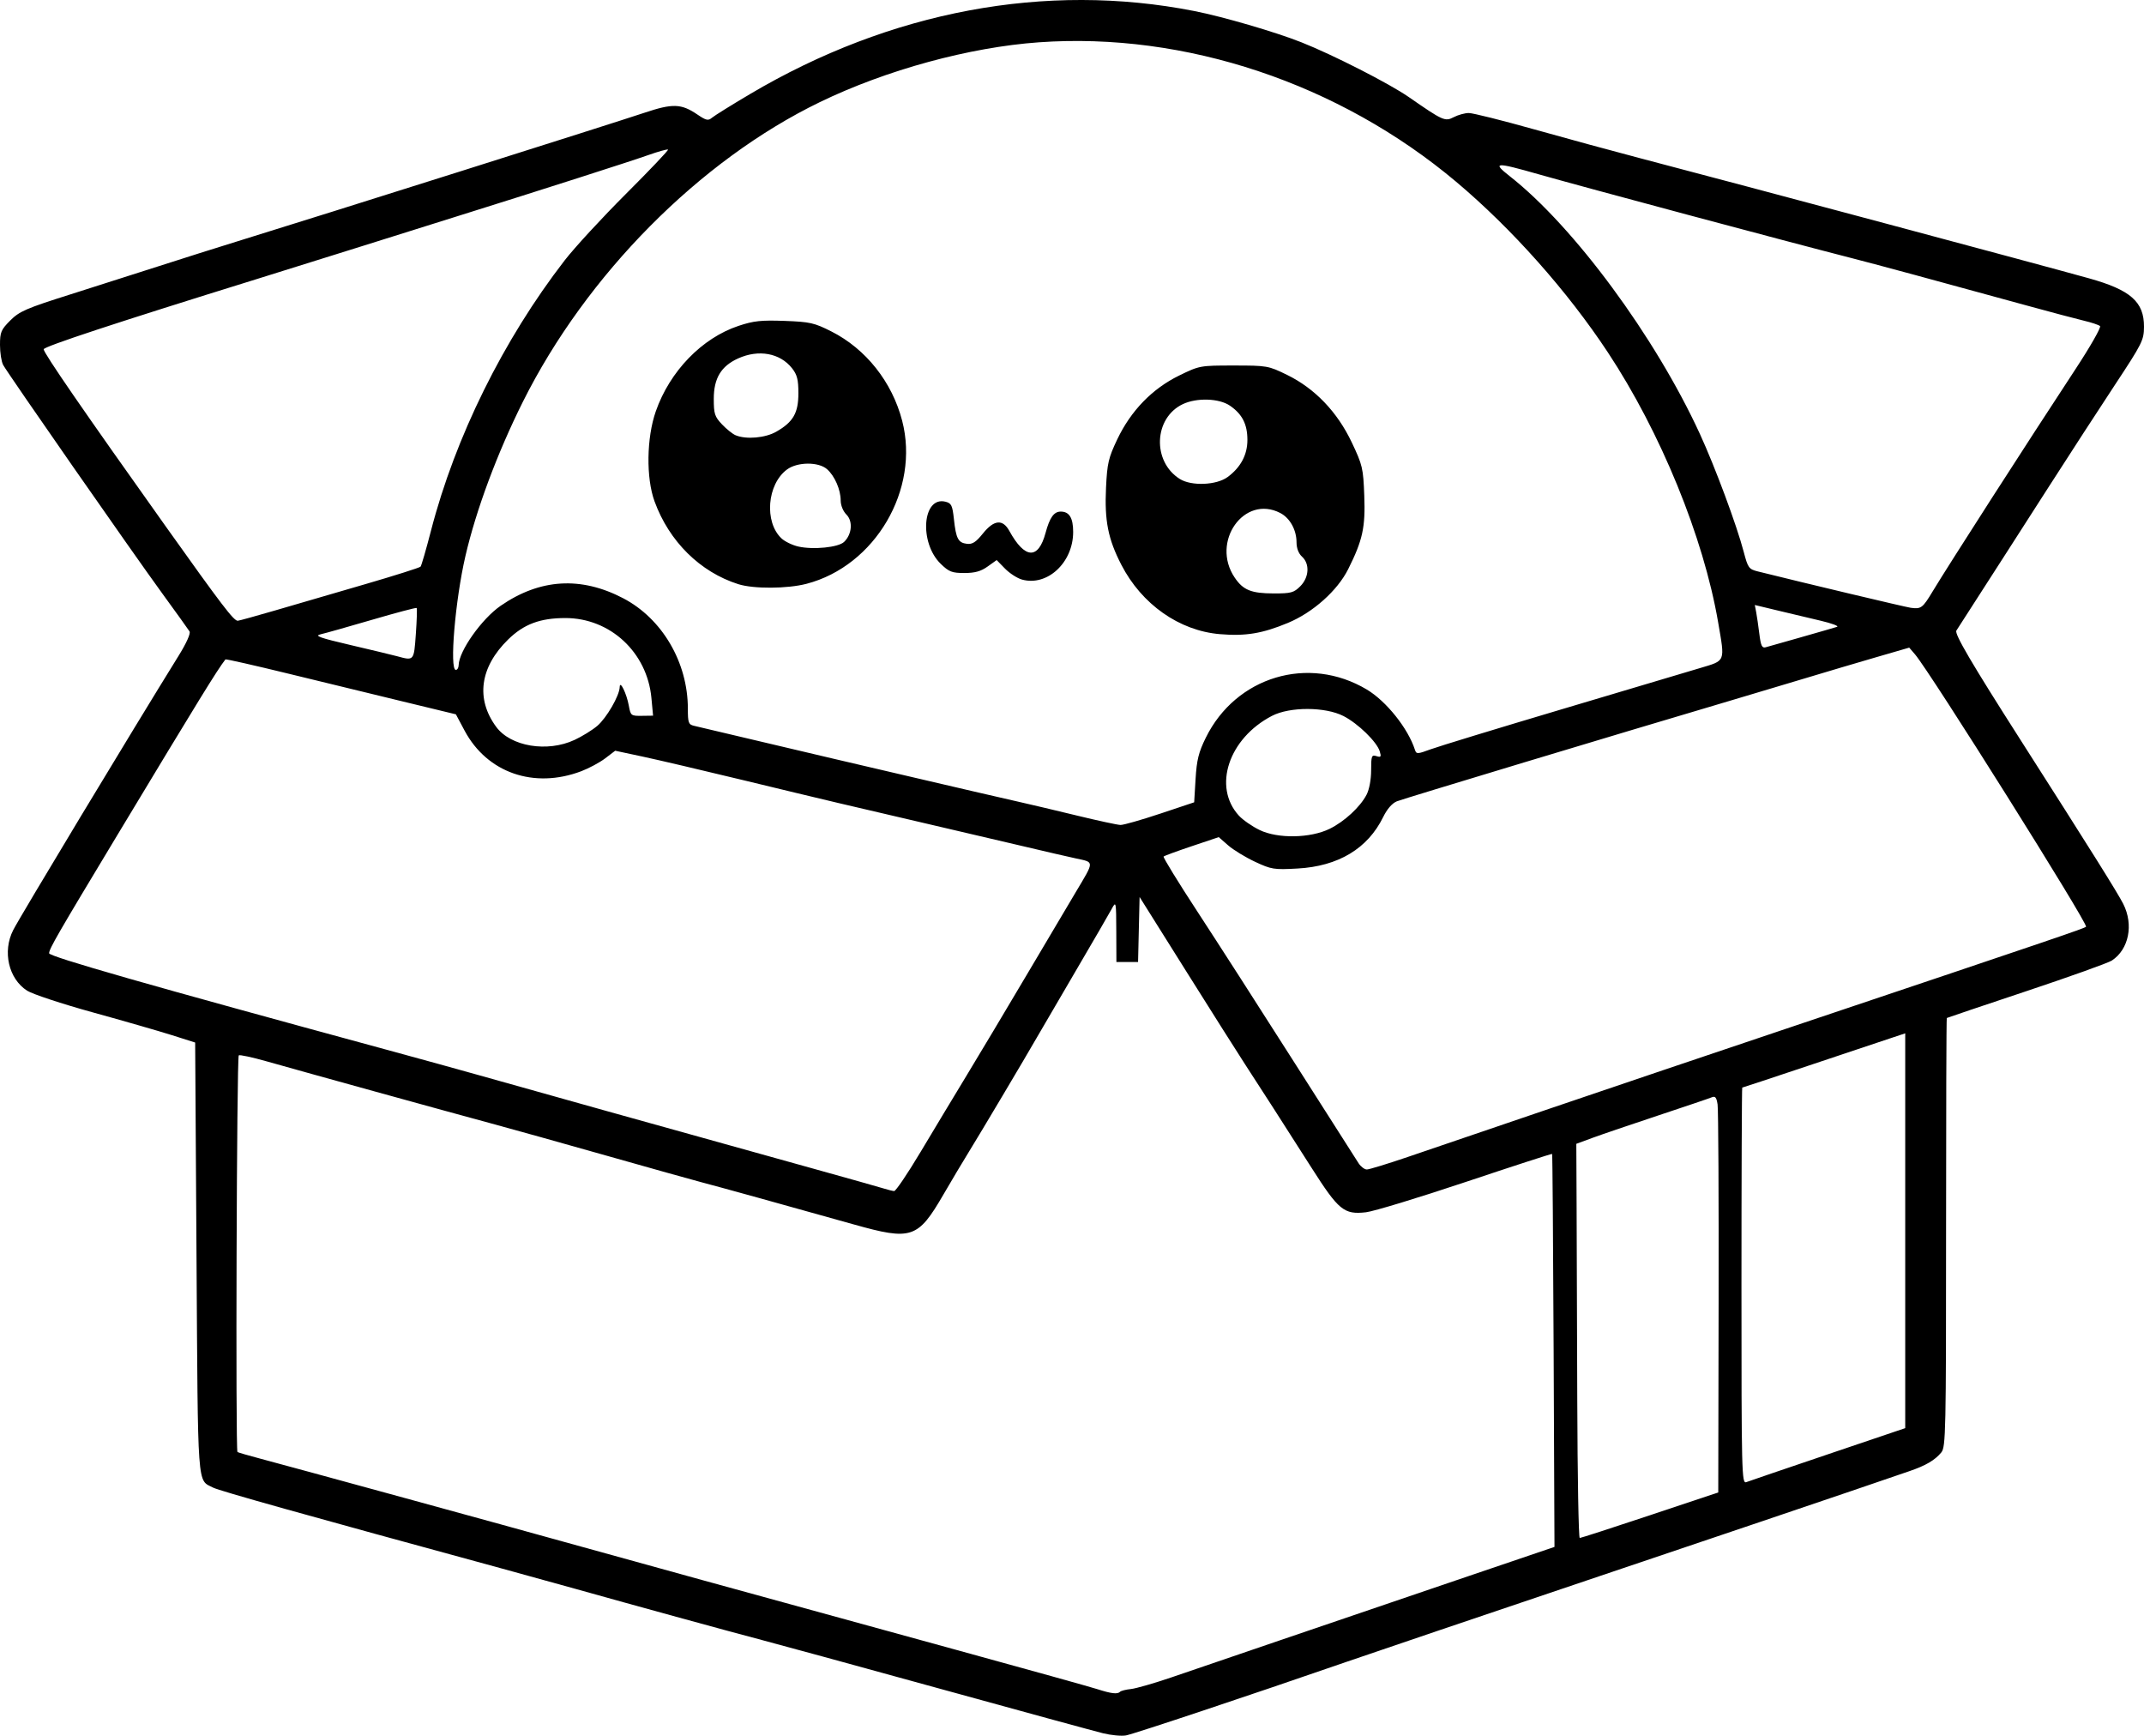 <?xml version="1.0" encoding="UTF-8" standalone="no"?>
<!-- Created with Inkscape (http://www.inkscape.org/) -->

<svg
   width="207.823mm"
   height="168.225mm"
   viewBox="0 0 207.823 168.225"
   version="1.1"
   id="svg1"
   xml:space="preserve"
   xmlns="http://www.w3.org/2000/svg"
   xmlns:svg="http://www.w3.org/2000/svg"><defs
     id="defs1" /><g
     id="layer1"
     transform="translate(-208.42,16.757)"><path
       style="fill:#000000"
       d="m 315.311,151.224 c -0.8,-0.197 -8.004,-2.164 -16.007,-4.371 -8.004,-2.207 -15.683,-4.307 -17.066,-4.667 -2.611,-0.68 -12.607,-3.423 -18.124,-4.974 -1.746,-0.491 -4.961,-1.379 -7.144,-1.974 -18.94,-5.162 -27.287,-7.501 -27.896,-7.816 -1.556,-0.805 -1.461,0.505 -1.605,-22.208 l -0.132,-20.928 -2.249,-0.713 c -1.237,-0.392 -4.69,-1.386 -7.673,-2.209 -2.983,-0.823 -5.852,-1.771 -6.375,-2.108 -1.791,-1.153 -2.397,-3.797 -1.343,-5.864 0.701,-1.373 11.439,-19.182 16.036,-26.593 0.762,-1.228 1.18,-2.162 1.057,-2.361 -0.112,-0.181 -1.294,-1.826 -2.626,-3.656 -2.947,-4.047 -15.014,-21.373 -15.44,-22.169 -0.168,-0.314 -0.305,-1.188 -0.305,-1.942 0,-1.233 0.1,-1.472 0.998,-2.37 0.883,-0.883 1.546,-1.171 5.755,-2.502 2.616,-0.827 6.542,-2.08 8.725,-2.785 2.183,-0.705 5.576,-1.777 7.541,-2.383 8.325,-2.569 36.289,-11.401 39.442,-12.457 2.748,-0.921 3.575,-0.893 5.145,0.173 0.852,0.578 1.041,0.618 1.416,0.302 0.238,-0.201 1.888,-1.228 3.667,-2.281 13.617,-8.063 28.697,-10.884 43.067,-8.057 2.798,0.551 7.85,2.025 10.393,3.033 3.072,1.218 8.513,3.992 10.413,5.31 3.332,2.311 3.505,2.388 4.363,1.941 0.418,-0.218 1.071,-0.397 1.451,-0.398 0.38,-8.97e-4 3.238,0.714 6.35,1.588 3.112,0.874 7.743,2.136 10.289,2.803 9.926,2.601 38.675,10.292 43.479,11.632 4.029,1.124 5.342,2.281 5.329,4.698 -0.007,1.291 -0.167,1.612 -2.801,5.603 -1.536,2.328 -4.435,6.793 -6.441,9.922 -2.006,3.129 -3.917,6.105 -4.246,6.615 -1.865,2.885 -4.546,7.052 -4.7,7.306 -0.195,0.32 1.48,3.175 6.194,10.554 6.729,10.533 9.447,14.869 9.983,15.931 1.024,2.027 0.543,4.411 -1.107,5.492 -0.35,0.23 -4.077,1.564 -8.281,2.966 -4.204,1.402 -7.677,2.573 -7.716,2.602 -0.04,0.029 -0.071,9.387 -0.07,20.795 0.002,19.293 -0.03,20.781 -0.457,21.304 -0.616,0.755 -1.516,1.284 -3.105,1.823 -0.728,0.247 -3.228,1.102 -5.556,1.9 -2.328,0.798 -13.342,4.521 -24.474,8.273 -11.132,3.752 -22.205,7.503 -24.606,8.334 -9.167,3.174 -20.538,6.967 -21.299,7.104 -0.437,0.079 -1.449,-0.018 -2.249,-0.216 z m 1.676,-4.013 c 0.097,-0.097 0.573,-0.218 1.057,-0.267 0.484,-0.05 2.24,-0.554 3.902,-1.121 1.662,-0.567 6.356,-2.17 10.431,-3.562 4.075,-1.393 11.754,-4.008 17.066,-5.812 l 9.657,-3.28 -0.082,-19.012 c -0.045,-10.457 -0.111,-19.041 -0.147,-19.076 -0.035,-0.035 -3.808,1.189 -8.384,2.72 -4.576,1.531 -8.923,2.852 -9.66,2.935 -2.132,0.239 -2.643,-0.179 -5.293,-4.338 -2.893,-4.539 -4.857,-7.597 -6.434,-10.014 -0.671,-1.029 -3.244,-5.096 -5.718,-9.038 l -4.498,-7.167 -0.074,3.151 -0.074,3.151 h -1.05 -1.05 l -0.011,-2.977 c -0.01,-2.89 -0.023,-2.954 -0.436,-2.183 -0.234,0.437 -1.822,3.175 -3.529,6.085 -1.707,2.91 -3.376,5.768 -3.709,6.35 -1.107,1.933 -5.607,9.5 -6.608,11.113 -0.542,0.873 -1.653,2.738 -2.47,4.144 -2.48,4.272 -3.09,4.476 -8.688,2.903 -6.387,-1.795 -13.236,-3.692 -14.766,-4.089 -0.8,-0.208 -4.908,-1.358 -9.128,-2.556 -4.22,-1.198 -9.34,-2.628 -11.377,-3.178 -4.308,-1.163 -17.874,-4.914 -21.627,-5.979 -1.417,-0.402 -2.642,-0.666 -2.722,-0.586 -0.198,0.198 -0.322,38.324 -0.125,38.446 0.086,0.053 1.044,0.332 2.129,0.619 3.111,0.824 24.794,6.763 29.621,8.113 4.725,1.322 18.29,5.057 37.968,10.455 6.839,1.876 12.971,3.583 13.626,3.794 1.37,0.44 1.955,0.508 2.206,0.258 z m 51.373,-17.112 6.615,-2.205 0.034,-18.365 c 0.019,-10.101 -0.025,-18.759 -0.099,-19.241 -0.104,-0.683 -0.227,-0.836 -0.564,-0.694 -0.237,0.1 -2.574,0.892 -5.193,1.76 -2.619,0.868 -5.477,1.841 -6.35,2.163 l -1.587,0.585 0.027,5.807 c 0.015,3.194 0.045,11.79 0.066,19.102 0.022,7.312 0.129,13.295 0.238,13.294 0.109,-8.4e-4 3.175,-0.994 6.813,-2.206 z m 17.264,-5.913 7.474,-2.528 V 102.526 83.394 l -1.521,0.506 c -0.837,0.278 -4.374,1.461 -7.861,2.628 -3.487,1.168 -6.374,2.123 -6.416,2.123 -0.042,0 -0.076,8.645 -0.076,19.211 0,18.188 0.025,19.201 0.463,19.032 0.255,-0.098 3.827,-1.316 7.938,-2.707 z M 297.627,94.935 c 1.238,-2.074 3.264,-5.437 4.5,-7.474 1.237,-2.037 3.833,-6.383 5.77,-9.657 1.937,-3.274 4.096,-6.916 4.798,-8.093 1.824,-3.058 1.821,-2.878 0.047,-3.262 -0.843,-0.182 -2.961,-0.671 -4.708,-1.086 -1.746,-0.415 -5.794,-1.362 -8.996,-2.105 -8.289,-1.924 -10.491,-2.446 -18.521,-4.389 -3.929,-0.951 -8.341,-1.985 -9.805,-2.297 l -2.661,-0.568 -0.961,0.733 c -0.529,0.403 -1.572,0.965 -2.318,1.249 -4.587,1.743 -9.139,0.159 -11.324,-3.94 l -0.837,-1.571 -5.097,-1.233 c -2.803,-0.678 -7.814,-1.896 -11.134,-2.707 -3.321,-0.811 -6.07,-1.433 -6.109,-1.382 -0.813,1.051 -2.498,3.789 -10.476,17.025 -5.823,9.661 -6.614,11.031 -6.614,11.456 0,0.322 9.743,3.107 32.676,9.339 3.201,0.87 7.25,1.987 8.996,2.481 5.079,1.439 17.377,4.875 32.279,9.02 3.493,0.971 6.648,1.861 7.011,1.976 0.364,0.115 0.79,0.22 0.946,0.232 0.157,0.013 1.298,-1.674 2.536,-3.748 z m 47.289,0.428 c 1.98,-0.674 8.124,-2.767 13.654,-4.65 5.53,-1.883 16.186,-5.484 23.68,-8.001 25.918,-8.707 28.179,-9.476 28.374,-9.65 0.252,-0.225 -15.123,-24.708 -16.582,-26.404 l -0.557,-0.647 -3.302,0.959 c -1.816,0.528 -4.85,1.427 -6.742,1.999 -1.892,0.572 -5.226,1.569 -7.408,2.215 -10.769,3.187 -31.57,9.466 -32.21,9.722 -0.457,0.183 -0.945,0.742 -1.323,1.513 -1.502,3.069 -4.352,4.784 -8.316,5.002 -2.281,0.126 -2.527,0.086 -4.114,-0.656 -0.928,-0.434 -2.099,-1.149 -2.601,-1.588 l -0.914,-0.799 -2.608,0.876 c -1.434,0.482 -2.666,0.934 -2.737,1.005 -0.071,0.071 1.414,2.489 3.301,5.374 1.886,2.885 6.079,9.408 9.316,14.496 3.238,5.088 6.065,9.523 6.283,9.856 0.218,0.333 0.578,0.605 0.801,0.605 0.222,0 2.024,-0.552 4.004,-1.226 z m -7.611,-31.791 c 1.435,-0.704 2.959,-2.113 3.581,-3.309 0.261,-0.502 0.441,-1.469 0.441,-2.373 0.001,-1.387 0.048,-1.51 0.513,-1.363 0.436,0.138 0.484,0.07 0.324,-0.459 -0.277,-0.922 -2.11,-2.706 -3.521,-3.428 -1.768,-0.904 -5.201,-0.911 -6.928,-0.015 -4.203,2.181 -5.761,6.876 -3.209,9.668 0.383,0.419 1.291,1.049 2.019,1.4 1.762,0.851 4.914,0.794 6.781,-0.121 z m -16.438,-1.464 3.307,-1.105 0.136,-2.262 c 0.111,-1.843 0.294,-2.584 0.99,-3.997 2.921,-5.933 9.963,-8.042 15.606,-4.673 1.892,1.13 3.995,3.761 4.665,5.838 0.141,0.436 0.228,0.434 1.547,-0.051 0.769,-0.282 6.458,-2.019 12.642,-3.859 6.185,-1.84 12.227,-3.64 13.428,-4 2.532,-0.76 2.445,-0.54 1.772,-4.459 -1.413,-8.232 -5.572,-18.404 -10.692,-26.153 C 360.346,11.449 354.969,5.404 349.575,0.866 338.234,-8.675 323.314,-13.664 309.132,-12.658 c -6.738,0.478 -14.794,2.676 -21.233,5.794 -11.658,5.645 -22.654,16.741 -28.805,29.068 -2.48,4.971 -4.521,10.451 -5.559,14.928 -0.993,4.281 -1.562,11.038 -0.93,11.038 0.146,0 0.269,-0.208 0.274,-0.463 0.026,-1.365 2.24,-4.491 4.075,-5.755 3.808,-2.623 7.771,-2.866 11.867,-0.729 3.787,1.976 6.274,6.218 6.274,10.701 0,1.366 0.063,1.541 0.595,1.664 0.327,0.076 2.917,0.687 5.755,1.359 5.689,1.347 9.997,2.359 15.214,3.572 1.892,0.44 4.69,1.092 6.218,1.449 1.528,0.357 3.552,0.822 4.498,1.034 0.946,0.211 3.387,0.789 5.424,1.284 2.037,0.495 3.942,0.906 4.233,0.913 0.291,0.007 2.017,-0.485 3.836,-1.092 z m 5.801,-17.403 c -3.939,-0.33 -7.577,-2.889 -9.553,-6.721 -1.289,-2.499 -1.64,-4.272 -1.485,-7.49 0.113,-2.35 0.234,-2.87 1.088,-4.667 1.315,-2.769 3.39,-4.91 5.993,-6.183 1.974,-0.965 2.027,-0.975 5.301,-0.975 3.226,0 3.353,0.022 5.159,0.904 2.698,1.317 4.88,3.594 6.283,6.557 1.038,2.193 1.109,2.493 1.208,5.151 0.116,3.08 -0.155,4.316 -1.556,7.119 -1.045,2.09 -3.419,4.208 -5.849,5.217 -2.483,1.031 -4.094,1.297 -6.59,1.088 z m 7.789,-4.64 c 0.86,-0.86 0.937,-2.178 0.168,-2.874 -0.331,-0.3 -0.529,-0.815 -0.529,-1.377 0,-1.213 -0.638,-2.365 -1.579,-2.852 -3.501,-1.81 -6.753,2.794 -4.419,6.256 0.82,1.217 1.603,1.536 3.779,1.541 1.684,0.004 1.956,-0.07 2.58,-0.694 z m -7.038,-10.589 c 1.268,-0.939 1.915,-2.154 1.915,-3.595 0,-1.522 -0.501,-2.503 -1.695,-3.321 -1.047,-0.718 -3.217,-0.788 -4.565,-0.149 -2.82,1.338 -2.989,5.561 -0.291,7.255 1.125,0.706 3.561,0.606 4.636,-0.191 z m -47.43,10.386 c -3.706,-1.175 -6.706,-4.14 -8.124,-8.03 -0.829,-2.274 -0.775,-6.154 0.123,-8.723 1.358,-3.887 4.471,-7.102 8.024,-8.284 1.456,-0.485 2.189,-0.563 4.456,-0.48 2.469,0.091 2.877,0.183 4.537,1.021 3.343,1.688 5.883,4.889 6.862,8.648 1.736,6.665 -2.611,14.077 -9.273,15.813 -1.858,0.484 -5.134,0.501 -6.605,0.035 z m 10.246,-4.093 c 0.766,-0.726 0.879,-2.006 0.232,-2.652 -0.321,-0.321 -0.557,-0.896 -0.557,-1.359 0,-1.051 -0.573,-2.373 -1.314,-3.034 -0.827,-0.737 -2.881,-0.725 -3.892,0.024 -1.931,1.429 -2.222,5.088 -0.532,6.676 0.328,0.308 1.069,0.665 1.646,0.793 1.454,0.322 3.861,0.078 4.417,-0.448 z m -6.567,-10.687 c 1.638,-0.936 2.142,-1.813 2.142,-3.726 0,-1.315 -0.122,-1.796 -0.613,-2.419 -1.163,-1.478 -3.244,-1.857 -5.234,-0.953 -1.648,0.748 -2.355,1.923 -2.355,3.91 0,1.455 0.088,1.729 0.794,2.475 0.437,0.461 1.032,0.938 1.323,1.059 1.026,0.427 2.876,0.265 3.944,-0.346 z m 23.803,14.328 c -0.455,-0.128 -1.191,-0.605 -1.635,-1.059 l -0.807,-0.826 -0.878,0.627 c -0.653,0.466 -1.231,0.627 -2.253,0.627 -1.2,0 -1.49,-0.112 -2.288,-0.885 -2.123,-2.057 -1.779,-6.586 0.458,-6.025 0.573,0.144 0.673,0.351 0.817,1.685 0.205,1.898 0.414,2.294 1.265,2.396 0.522,0.063 0.872,-0.163 1.539,-0.992 1.082,-1.346 1.926,-1.429 2.572,-0.254 1.499,2.727 2.804,2.798 3.506,0.192 0.403,-1.496 0.811,-2.07 1.474,-2.07 0.829,0 1.203,0.614 1.203,1.975 0,2.971 -2.515,5.303 -4.973,4.61 z m -43.358,15.546 c 0.728,-0.34 1.716,-0.949 2.196,-1.355 0.902,-0.762 2.162,-2.939 2.18,-3.768 0.016,-0.719 0.674,0.632 0.889,1.827 0.17,0.94 0.215,0.975 1.261,0.961 l 1.085,-0.015 -0.161,-1.723 c -0.412,-4.413 -3.995,-7.739 -8.337,-7.739 -2.45,0 -4.033,0.593 -5.551,2.08 -2.739,2.683 -3.159,5.75 -1.158,8.466 1.405,1.907 4.955,2.499 7.595,1.266 z M 248.729,44.686 c 0.095,-1.334 0.131,-2.467 0.08,-2.518 -0.051,-0.051 -1.986,0.461 -4.3,1.138 -2.314,0.677 -4.564,1.312 -5.001,1.412 -0.651,0.149 -0.128,0.337 2.91,1.047 2.037,0.476 4.061,0.962 4.498,1.081 1.643,0.448 1.626,0.468 1.813,-2.161 z m 134.315,0.306 c 1.673,-0.475 3.221,-0.922 3.44,-0.994 0.218,-0.072 -0.496,-0.34 -1.587,-0.596 -1.091,-0.256 -2.973,-0.704 -4.182,-0.994 l -2.197,-0.528 0.133,0.697 c 0.073,0.383 0.211,1.333 0.307,2.11 0.141,1.139 0.259,1.389 0.609,1.291 0.239,-0.067 1.804,-0.511 3.478,-0.985 z M 235.187,42.379 c 1.94,-0.566 5.849,-1.705 8.687,-2.533 2.838,-0.827 5.229,-1.585 5.313,-1.684 0.085,-0.099 0.539,-1.667 1.01,-3.486 2.346,-9.068 7.021,-18.52 12.955,-26.194 0.957,-1.237 3.627,-4.135 5.935,-6.44 2.308,-2.305 4.147,-4.24 4.087,-4.3 -0.06,-0.06 -0.932,0.182 -1.938,0.538 -1.79,0.633 -10.324,3.366 -18.234,5.84 -2.183,0.683 -6.35,1.991 -9.26,2.908 -2.91,0.917 -7.673,2.406 -10.583,3.309 -13.456,4.174 -20.505,6.497 -20.505,6.758 0,0.365 3.897,6.019 11.844,17.184 5.43,7.628 6.574,9.128 6.966,9.128 0.108,0 1.784,-0.463 3.724,-1.028 z m 160.574,-1.824 c 1.536,-2.55 9.154,-14.404 13.839,-21.532 1.436,-2.184 2.507,-4.064 2.381,-4.177 -0.126,-0.113 -0.824,-0.347 -1.552,-0.519 -0.728,-0.172 -3.228,-0.836 -5.556,-1.475 -8.933,-2.453 -14.38,-3.928 -16.801,-4.549 -6.773,-1.737 -26.039,-6.896 -30.548,-8.18 -4.18,-1.191 -4.497,-1.167 -2.747,0.208 6.212,4.877 14.088,15.552 18.41,24.952 1.48,3.219 3.577,8.859 4.255,11.441 0.41,1.562 0.498,1.684 1.367,1.901 4.561,1.137 14.294,3.451 14.82,3.524 1.009,0.139 1.153,0.032 2.132,-1.595 z"
       id="path55" /></g></svg>
